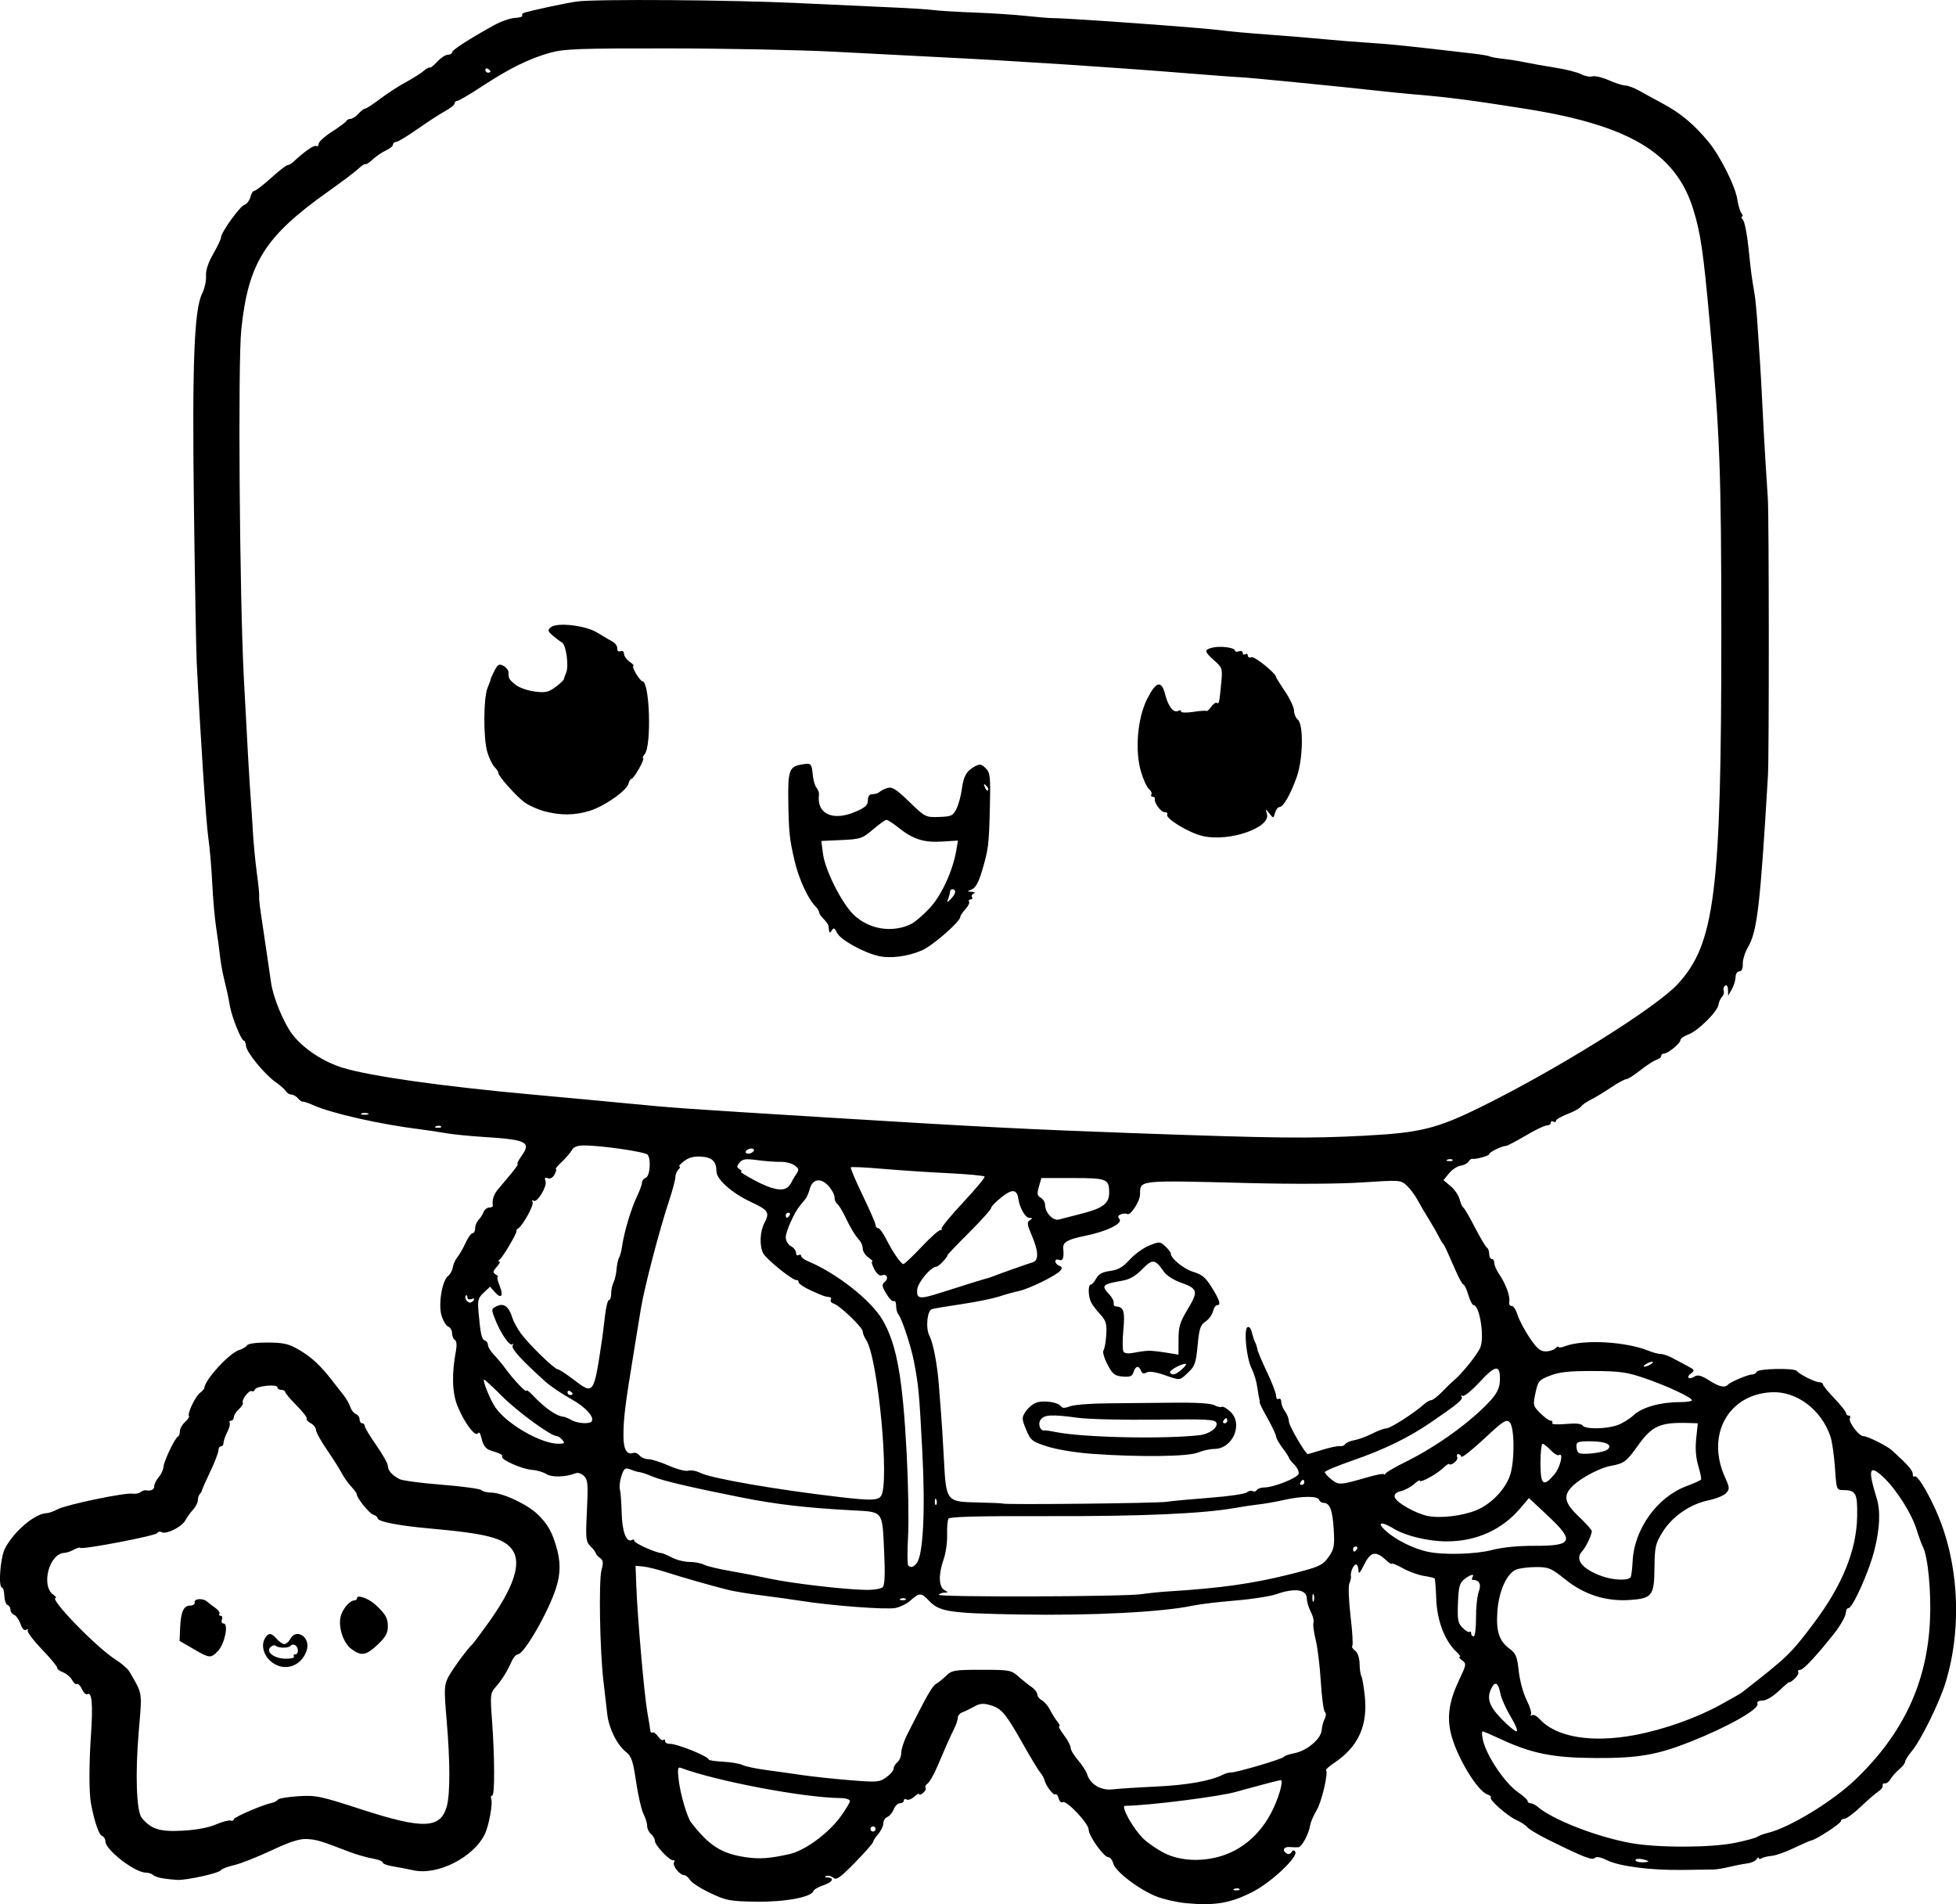 <?xml version="1.0" encoding="UTF-8" standalone="no"?>
<!-- Created with Inkscape (http://www.inkscape.org/) -->

<svg
   width="201.599mm"
   height="196.211mm"
   viewBox="0 0 201.599 196.211"
   version="1.1"
   id="svg5"
   xml:space="preserve"
   xmlns="http://www.w3.org/2000/svg"
   xmlns:svg="http://www.w3.org/2000/svg"><defs
     id="defs2" /><g
     id="layer1"
     transform="translate(38.337,-47.323)"><path
       style="fill:#000000;stroke-width:0.265"
       d="m 83.922,243.435 c -0.946,-0.089 -2.328,-0.401 -3.072,-0.694 -1.788,-0.704 -4.243,-2.579 -4.448,-3.396 -0.09,-0.357 -0.319,-0.649 -0.51,-0.649 -0.459,0 -2.024,-2.196 -2.024,-2.84 0,-0.63 -2.295,-3.065 -2.67,-2.833 -0.152,0.094 -0.341,-0.078 -0.42,-0.382 -0.08,-0.304 -0.237,-0.496 -0.35,-0.426 -0.212,0.131 -0.988,-0.899 -1.117,-1.481 -0.04,-0.18 -0.232,-0.516 -0.426,-0.747 -0.195,-0.23 -0.968,-1.508 -1.72,-2.839 -1.832,-3.246 -2.259,-3.764 -3.381,-4.102 -0.774,-0.233 -1.103,-0.207 -1.72,0.134 -0.42,0.232 -0.971,0.498 -1.226,0.591 -0.255,0.093 -0.463,0.346 -0.463,0.561 0,0.215 -0.161,0.707 -0.357,1.094 -0.196,0.386 -0.537,1.119 -0.758,1.628 -0.22,0.509 -0.684,1.581 -1.029,2.381 -0.346,0.8 -0.781,1.552 -0.968,1.67 -0.187,0.118 -0.278,0.313 -0.204,0.433 0.074,0.12 -0.042,0.365 -0.259,0.545 -0.217,0.18 -0.394,0.234 -0.394,0.121 0,-0.113 -0.231,0.003 -0.512,0.258 -0.282,0.255 -0.639,0.386 -0.794,0.29 -0.155,-0.096 -0.281,-0.048 -0.281,0.106 0,0.154 -0.182,0.28 -0.403,0.28 -0.222,0 -0.51,0.281 -0.641,0.625 -0.131,0.344 -0.425,0.697 -0.655,0.785 -0.229,0.088 -0.417,0.384 -0.417,0.657 0,0.273 -0.238,0.772 -0.529,1.107 -0.291,0.336 -0.529,0.705 -0.529,0.821 0,0.116 -0.834,1.065 -1.853,2.108 -1.533,1.57 -1.919,1.842 -2.24,1.576 -0.213,-0.177 -0.54,-0.26 -0.727,-0.185 -0.213,0.086 -0.168,0.144 0.123,0.157 0.771,0.035 0.52,0.49 -0.446,0.809 -0.5,0.165 -0.952,0.43 -1.005,0.589 -0.21,0.631 -2.943,1.137 -5.908,1.093 -2.693,-0.04 -3.069,-0.11 -4.71,-0.886 -0.981,-0.463 -1.925,-1.069 -2.097,-1.346 -0.173,-0.277 -0.446,-0.504 -0.607,-0.504 -0.454,0 -1.241,-0.991 -1.042,-1.313 0.098,-0.158 0.065,-0.255 -0.074,-0.215 -0.341,0.099 -1.904,-1.55 -1.904,-2.009 0,-0.202 -0.179,-0.515 -0.397,-0.696 -0.218,-0.181 -0.397,-0.559 -0.397,-0.839 0,-0.28 -0.171,-0.841 -0.38,-1.245 -0.209,-0.404 -0.55,-1.886 -0.758,-3.294 -0.322,-2.18 -0.476,-2.637 -1.047,-3.085 -0.925,-0.727 -1.776,-2.459 -1.931,-3.93 -0.072,-0.678 -0.246,-2.185 -0.386,-3.349 -0.373,-3.083 -0.501,-10.385 -0.201,-11.471 0.209,-0.756 0.177,-0.992 -0.166,-1.243 -0.233,-0.17 -0.423,-0.386 -0.423,-0.479 0,-0.093 -0.241,-0.41 -0.535,-0.704 -0.496,-0.496 -0.524,-0.762 -0.38,-3.669 0.134,-2.723 0.096,-3.192 -0.293,-3.581 -0.246,-0.246 -0.621,-0.381 -0.833,-0.299 -1.071,0.411 -2.481,0.457 -3.047,0.099 -0.33,-0.208 -0.993,-0.404 -1.473,-0.435 -1.019,-0.066 -3.282,-1.065 -3.096,-1.367 0.106,-0.172 -0.202,-0.336 -1.19,-0.632 -0.482,-0.144 -0.777,-0.542 -0.934,-1.26 -0.111,-0.505 -0.257,-0.704 -0.375,-0.512 -0.268,0.434 -1.448,-1.16 -2.12,-2.864 -0.535,-1.357 -0.582,-3.277 -0.138,-5.645 0.108,-0.574 0.064,-1.003 -0.113,-1.112 -0.159,-0.098 -0.288,-0.413 -0.288,-0.7 0,-0.287 -0.178,-0.59 -0.394,-0.673 -0.217,-0.083 -0.528,-0.598 -0.692,-1.143 -0.35,-1.169 0.064,-3.618 0.69,-4.088 0.212,-0.159 0.424,-0.552 0.471,-0.873 0.047,-0.321 0.262,-0.797 0.478,-1.058 0.216,-0.261 0.595,-0.921 0.841,-1.467 0.247,-0.546 0.569,-0.992 0.717,-0.992 0.148,0 0.269,-0.23 0.269,-0.51 0,-0.281 0.155,-0.668 0.346,-0.86 0.19,-0.192 0.424,-0.558 0.521,-0.813 0.096,-0.255 0.358,-0.463 0.581,-0.463 0.223,0 0.391,-0.089 0.374,-0.198 -0.093,-0.589 0.086,-1.145 0.546,-1.697 0.283,-0.34 0.891,-1.064 1.35,-1.61 0.46,-0.546 0.756,-0.992 0.658,-0.992 -0.098,0 0.08,-0.361 0.394,-0.803 1.041,-1.462 0.569,-1.697 -3.975,-1.981 -1.382,-0.086 -3.109,-0.261 -3.836,-0.389 -0.728,-0.127 -1.918,-0.306 -2.646,-0.396 -4.118,-0.512 -9.108,-1.637 -10.98,-2.477 -0.509,-0.228 -1.004,-0.394 -1.099,-0.368 -0.095,0.026 -0.318,-0.128 -0.495,-0.341 -0.177,-0.214 -0.48,-0.388 -0.674,-0.388 -0.193,0 -0.447,-0.155 -0.563,-0.344 -0.116,-0.189 -0.588,-0.606 -1.048,-0.927 -1.146,-0.799 -3.023,-3.087 -3.072,-3.745 -0.022,-0.297 -0.12,-0.54 -0.216,-0.54 -0.268,0 -1.229,-2.379 -1.444,-3.572 -0.212,-1.181 -0.256,-1.386 -0.637,-2.949 -0.147,-0.603 -0.322,-1.615 -0.389,-2.249 -0.067,-0.633 -0.243,-1.926 -0.39,-2.872 -0.148,-0.946 -0.331,-3.029 -0.408,-4.63 -0.076,-1.601 -0.257,-3.684 -0.4,-4.63 -0.222,-1.461 -0.828,-10.634 -1.199,-18.124 -0.058,-1.164 -0.185,-8.308 -0.283,-15.875 -0.193,-14.871 0.02,-20.436 0.845,-22.088 0.253,-0.507 0.433,-1.318 0.4,-1.803 -0.039,-0.581 0.215,-1.362 0.744,-2.286 0.442,-0.772 0.803,-1.537 0.803,-1.699 0,-0.505 1.94,-3.204 2.411,-3.354 0.246,-0.078 0.52,-0.435 0.61,-0.794 0.09,-0.359 0.279,-0.652 0.42,-0.652 0.141,0 0.914,-0.595 1.718,-1.323 0.803,-0.728 1.57,-1.323 1.704,-1.323 0.134,0 0.4,-0.15 0.593,-0.332 1.088,-1.034 2.145,-1.769 2.356,-1.638 0.133,0.082 0.242,-0.016 0.242,-0.218 0,-0.202 0.625,-0.77 1.389,-1.26 0.764,-0.491 1.429,-0.987 1.477,-1.103 0.049,-0.116 0.238,-0.21 0.422,-0.21 0.184,0 0.549,-0.238 0.813,-0.529 0.263,-0.291 0.577,-0.529 0.697,-0.529 0.12,0 0.818,-0.454 1.551,-1.009 0.733,-0.555 1.924,-1.328 2.646,-1.718 0.722,-0.39 1.558,-0.918 1.856,-1.174 0.298,-0.256 0.576,-0.405 0.618,-0.332 0.041,0.073 0.378,-0.195 0.749,-0.595 0.371,-0.4 0.869,-0.728 1.107,-0.728 0.238,0 0.433,-0.11 0.433,-0.245 0,-0.239 1.721,-1.35 4.321,-2.791 0.703,-0.39 1.673,-0.729 2.156,-0.754 0.483,-0.025 0.823,-0.136 0.756,-0.246 -0.067,-0.11 0.034,-0.244 0.225,-0.297 1.214,-0.337 4.257,-0.986 5.375,-1.145 1.913,-0.273 15.933,-0.174 22.886,0.162 3.274,0.158 7.501,0.352 9.393,0.431 1.892,0.079 3.916,0.206 4.498,0.284 0.582,0.077 2.487,0.193 4.233,0.257 1.746,0.064 4.128,0.22 5.292,0.346 1.164,0.126 2.414,0.229 2.778,0.228 1.643,-0.003 15.78,1.023 17.452,1.267 0.649,0.095 2.792,0.289 4.763,0.432 1.97,0.143 4.595,0.359 5.832,0.48 1.237,0.121 3.34,0.289 4.673,0.372 2.102,0.131 3.928,0.322 10.805,1.127 0.728,0.085 1.411,0.207 1.52,0.271 0.108,0.064 0.703,0.171 1.323,0.238 0.619,0.067 1.662,0.233 2.317,0.37 0.655,0.136 2.064,0.385 3.132,0.553 1.068,0.168 2.259,0.47 2.646,0.671 0.387,0.201 0.909,0.301 1.16,0.221 0.251,-0.079 1.01,0.101 1.687,0.4 0.677,0.3 1.451,0.545 1.719,0.545 0.268,0 0.938,0.257 1.488,0.57 0.55,0.314 1.603,0.891 2.339,1.282 1.845,0.981 3.261,2.167 4.747,3.975 1.18,1.435 2.739,4.542 2.94,5.859 0.096,0.63 0.292,1.295 0.436,1.477 0.143,0.182 0.172,0.331 0.064,0.331 -0.108,0 -0.062,0.163 0.103,0.362 0.165,0.199 0.416,1.479 0.556,2.844 0.257,2.491 0.326,3.016 0.623,4.731 0.088,0.509 0.226,1.938 0.306,3.175 0.08,1.237 0.199,3.023 0.265,3.969 0.066,0.946 0.184,3.089 0.262,4.763 0.079,1.673 0.217,4.174 0.307,5.556 0.09,1.382 0.197,3.049 0.237,3.704 0.12,1.96 0.13,26.441 0.012,28.443 -0.793,13.453 -1.106,16.136 -2.078,17.783 -0.297,0.504 -0.531,1.263 -0.519,1.687 0.014,0.503 -0.11,0.771 -0.357,0.771 -0.214,0 -0.383,0.259 -0.389,0.595 -0.005,0.327 -0.18,0.893 -0.388,1.257 l -0.378,0.661 -0.009,-0.611 c -0.006,-0.364 -0.123,-0.54 -0.292,-0.436 -0.155,0.096 -0.224,0.327 -0.153,0.513 0.071,0.186 -0.002,0.47 -0.164,0.631 -0.161,0.161 -0.33,0.532 -0.374,0.824 -0.111,0.727 -2.132,2.719 -3.117,3.072 -0.442,0.159 -0.804,0.416 -0.804,0.571 0,0.338 -1.283,1.389 -1.695,1.389 -0.159,0 -0.289,0.111 -0.289,0.247 0,0.136 -0.227,0.319 -0.505,0.407 -0.278,0.088 -1.022,0.571 -1.654,1.074 -0.632,0.502 -1.284,0.915 -1.45,0.916 -0.166,0.001 -0.88,0.391 -1.587,0.867 -0.708,0.475 -1.644,1.041 -2.08,1.256 -0.437,0.216 -0.884,0.532 -0.993,0.702 -0.11,0.17 -0.735,0.514 -1.389,0.764 -0.654,0.25 -1.189,0.564 -1.189,0.699 0,0.134 -0.119,0.171 -0.265,0.081 -0.146,-0.09 -0.265,-0.037 -0.265,0.117 0,0.154 -0.188,0.28 -0.417,0.28 -0.229,0 -1.218,0.476 -2.198,1.058 -0.98,0.582 -1.9,1.058 -2.044,1.058 -0.402,0 -1.687,0.638 -1.689,0.839 -0.002,0.175 -1.419,0.564 -1.754,0.481 -0.095,-0.024 -0.266,0.108 -0.38,0.291 -0.113,0.184 -0.484,0.373 -0.823,0.421 -0.339,0.048 -0.873,0.402 -1.187,0.786 l -0.57,0.698 0.739,0.622 c 0.407,0.342 0.821,0.949 0.922,1.348 0.1,0.399 0.275,0.786 0.389,0.861 0.114,0.074 0.651,0.998 1.195,2.053 0.544,1.055 1.096,1.985 1.228,2.066 0.132,0.081 0.239,0.379 0.239,0.661 0,0.282 0.119,0.514 0.265,0.514 0.146,0 0.265,0.19 0.265,0.422 0,0.232 0.217,0.738 0.483,1.124 0.683,0.993 1.157,2.273 1.057,2.853 -0.047,0.273 0.055,0.468 0.227,0.435 0.172,-0.033 0.453,0.384 0.625,0.926 0.172,0.542 0.736,1.611 1.253,2.375 0.735,1.086 1.092,1.389 1.637,1.389 0.383,0 0.84,-0.143 1.014,-0.318 0.175,-0.175 0.318,-0.237 0.318,-0.139 0,0.098 0.302,0.064 0.672,-0.077 1.922,-0.731 6.293,-0.482 8.672,0.492 0.41,0.168 0.945,0.306 1.191,0.307 0.245,8e-4 0.803,0.196 1.24,0.433 0.437,0.237 1.14,0.612 1.562,0.832 0.683,0.356 0.72,0.436 0.335,0.718 -0.56,0.409 -0.263,0.72 0.332,0.348 0.353,-0.22 0.696,-0.129 1.556,0.414 1.027,0.648 1.583,0.77 1.904,0.416 0.25,-0.276 2.064,-1.045 2.465,-1.045 0.221,0 0.443,-0.125 0.494,-0.278 0.112,-0.337 3.909,-0.415 4.149,-0.084 0.249,0.342 1.873,1.157 2.306,1.157 0.206,0 0.375,0.098 0.375,0.217 0,0.119 0.536,0.776 1.191,1.46 0.655,0.683 1.191,1.36 1.191,1.503 0,0.143 0.126,0.26 0.28,0.26 0.154,0 0.208,0.117 0.12,0.259 -0.21,0.339 0.918,1.858 1.38,1.858 0.444,0 2.447,0.998 2.982,1.487 1.599,1.458 2.117,2.048 2.117,2.414 0,0.231 0.074,0.346 0.165,0.256 0.238,-0.238 1.196,1.26 2.169,3.392 2.402,5.259 2.801,12.106 1.041,17.852 -0.636,2.076 -2.551,5.958 -3.489,7.073 -0.374,0.445 -0.68,0.931 -0.68,1.082 0,0.15 -0.268,0.495 -0.595,0.766 -0.327,0.271 -0.733,0.726 -0.901,1.011 -0.168,0.285 -0.436,0.489 -0.595,0.452 -0.159,-0.036 -0.259,0.064 -0.223,0.223 0.036,0.159 -0.155,0.427 -0.425,0.595 -0.27,0.168 -1.085,0.872 -1.811,1.563 -0.726,0.691 -1.487,1.257 -1.691,1.257 -0.205,0 -0.372,0.109 -0.372,0.242 0,0.243 -2.518,1.894 -3.032,1.988 -0.152,0.028 -0.973,0.385 -1.826,0.795 -0.853,0.41 -1.875,0.771 -2.272,0.802 -0.397,0.031 -0.86,0.142 -1.029,0.247 -0.169,0.105 -0.31,0.094 -0.312,-0.024 -0.002,-0.118 -0.1,-0.062 -0.218,0.123 -0.118,0.186 -0.564,0.382 -0.991,0.436 -0.427,0.054 -1.252,0.215 -1.832,0.357 -0.581,0.142 -1.294,0.261 -1.585,0.264 -0.291,0.003 -1.72,0.023 -3.175,0.045 -3.31,0.05 -6.561,-0.365 -7.849,-1.003 -0.642,-0.317 -1.078,-0.398 -1.246,-0.231 -0.269,0.269 -1.112,-0.059 -4.723,-1.839 -1.051,-0.518 -2.054,-1.114 -2.228,-1.323 -0.174,-0.21 -0.683,-0.545 -1.131,-0.745 -0.929,-0.415 -2.852,-2.11 -2.637,-2.325 0.079,-0.079 -0.075,-0.216 -0.34,-0.306 -1.08,-0.364 -3.267,-4.041 -3.795,-6.38 -0.387,-1.715 -0.135,-3.303 0.856,-5.39 0.769,-1.619 0.784,-1.714 0.324,-2.051 -0.265,-0.194 -0.377,-0.353 -0.249,-0.353 0.128,0 -0.02,-0.236 -0.33,-0.524 -1.206,-1.123 -2.001,-3.182 -2.086,-5.399 -0.044,-1.147 -0.121,-2.127 -0.17,-2.176 -0.049,-0.049 -0.557,-0.164 -1.129,-0.255 -0.571,-0.091 -1.547,-0.449 -2.167,-0.795 -0.621,-0.347 -1.128,-0.552 -1.128,-0.457 0,0.095 -0.268,-0.075 -0.595,-0.379 -1.052,-0.976 -1.587,-0.866 -2.238,0.46 -0.439,0.895 -0.587,1.043 -0.595,0.595 -0.006,-0.327 -0.122,-0.595 -0.258,-0.595 -0.256,0 -0.604,0.833 -0.514,1.229 0.028,0.124 -0.046,0.451 -0.166,0.725 -0.12,0.278 -0.064,1.78 0.126,3.382 0.189,1.585 0.269,2.956 0.179,3.046 -0.09,0.09 0.036,0.31 0.28,0.488 0.273,0.2 0.454,0.719 0.469,1.351 0.014,0.564 0.098,1.144 0.187,1.289 0.088,0.145 0.245,1.053 0.348,2.019 0.326,3.059 -0.655,5.231 -3.108,6.884 -0.545,0.367 -0.944,0.717 -0.887,0.776 0.257,0.269 -0.432,3.225 -0.96,4.12 -0.322,0.546 -0.621,1.236 -0.665,1.533 -0.127,0.868 -0.859,2.258 -1.206,2.29 -0.175,0.016 -0.586,0.008 -0.914,-0.019 -0.623,-0.051 -0.806,0.357 -0.301,0.669 0.162,0.1 0.385,0.035 0.496,-0.145 0.143,-0.232 0.254,-0.242 0.383,-0.034 0.313,0.506 -2.418,3.098 -4.296,4.077 -2.329,1.214 -3.951,1.499 -6.931,1.22 z m 5.485,-1.459 c -0.088,-0.088 -0.316,-0.097 -0.507,-0.021 -0.211,0.085 -0.148,0.147 0.16,0.16 0.279,0.011 0.435,-0.051 0.347,-0.139 z m 42.14,-2.852 c 0,-0.056 -0.298,-0.158 -0.661,-0.228 -0.364,-0.07 -0.661,-0.024 -0.661,0.101 0,0.125 0.298,0.228 0.661,0.228 0.364,0 0.661,-0.046 0.661,-0.101 z m -88.559,-0.737 c 1.606,-0.352 4.01,-2.101 5.298,-3.856 0.537,-0.731 0.976,-1.462 0.976,-1.625 0,-0.163 -0.443,-0.299 -0.992,-0.304 -3.747,-0.031 -12.816,-1.749 -16.446,-3.115 -0.304,-0.114 -0.341,0.125 -0.203,1.298 0.167,1.425 0.868,3.81 1.273,4.333 1.866,2.407 3.137,3.214 5.638,3.58 1.418,0.207 2.405,0.139 4.456,-0.311 z m 44.998,0.036 c 2.649,-0.991 4.622,-3.288 5.592,-6.513 0.19,-0.633 0.237,-1.151 0.104,-1.151 -0.133,0 -1.076,0.231 -2.095,0.514 -1.019,0.282 -1.909,0.524 -1.978,0.536 -0.069,0.013 -0.275,0.07 -0.459,0.128 -1.533,0.481 -9.131,1.447 -11.529,1.466 -0.488,0.004 0.841,2.384 1.898,3.399 0.457,0.439 1.426,1.101 2.154,1.472 1.712,0.873 4.222,0.932 6.313,0.15 z m 52.502,-1.205 c 1.122,-0.231 2.158,-0.513 2.304,-0.625 0.146,-0.112 0.618,-0.289 1.05,-0.393 2.264,-0.543 6.718,-3.257 9.091,-5.54 4.91,-4.724 7.353,-9.953 7.648,-16.371 0.137,-2.986 -0.215,-6.617 -0.736,-7.587 -0.123,-0.229 -0.416,-1.034 -0.65,-1.789 -0.505,-1.625 -2.069,-4.094 -3.38,-5.338 -1.489,-1.412 -1.668,-0.91 -0.741,2.079 0.424,1.366 0.35,3.119 -0.227,5.429 -0.543,2.175 -2.237,5.95 -2.67,5.95 -0.141,0 -0.257,0.183 -0.257,0.406 0,0.383 -0.537,1.351 -1.241,2.24 -1.758,2.218 -3.142,3.704 -3.447,3.704 -0.204,0 -0.307,0.103 -0.229,0.229 0.078,0.126 -0.094,0.442 -0.381,0.702 -0.288,0.26 -0.523,0.414 -0.523,0.341 0,-0.073 -0.481,0.325 -1.069,0.885 -0.638,0.607 -1.329,1.017 -1.711,1.017 -0.404,0 -0.595,0.122 -0.516,0.331 0.205,0.539 -3.011,2.362 -6.871,3.895 -3.466,1.377 -5.415,1.713 -9.808,1.694 -4.39,-0.02 -6.607,-0.463 -9.811,-1.961 -0.922,-0.431 -1.75,-0.784 -1.841,-0.784 -0.09,0 -0.081,0.379 0.021,0.842 0.369,1.679 2.283,4.516 3.694,5.476 0.509,0.346 0.925,0.733 0.925,0.86 0,0.127 0.139,0.23 0.31,0.23 0.17,0 0.498,0.163 0.728,0.363 1.525,1.325 6.082,3.1 9.593,3.736 2.767,0.501 8.263,0.49 10.746,-0.022 z m -88.58,-1.432 c 0,-0.146 -0.119,-0.265 -0.265,-0.265 -0.146,0 -0.265,0.119 -0.265,0.265 0,0.146 0.119,0.265 0.265,0.265 0.146,0 0.265,-0.119 0.265,-0.265 z m 28.972,-4.372 c 3.12,-0.144 5.579,-0.582 6.809,-1.213 0.253,-0.13 0.634,-0.236 0.848,-0.236 0.611,0 5.292,-1.379 5.44,-1.603 0.073,-0.11 0.565,-0.282 1.093,-0.381 1.282,-0.241 2.739,-1.465 2.813,-2.366 0.032,-0.388 0.173,-0.919 0.312,-1.18 0.152,-0.283 0.157,-0.571 0.014,-0.714 -0.132,-0.132 -0.319,-1.549 -0.417,-3.149 -0.097,-1.6 -0.336,-3.539 -0.53,-4.308 -0.194,-0.769 -0.294,-1.551 -0.223,-1.737 0.071,-0.186 -0.052,-0.688 -0.275,-1.115 -0.223,-0.427 -0.406,-1.032 -0.406,-1.343 -0.003,-0.967 -1.215,-1.149 -3.157,-0.473 -0.644,0.224 -2.549,0.519 -4.233,0.655 -1.684,0.136 -3.658,0.374 -4.385,0.528 -3.135,0.667 -10.47,1.04 -17.859,0.909 -7.248,-0.129 -8.248,-0.282 -9.317,-1.425 -0.795,-0.851 -0.984,-0.847 -1.968,0.038 -0.313,0.282 -0.968,0.601 -1.455,0.711 -0.891,0.2 -6.552,-0.222 -9.749,-0.726 -0.946,-0.149 -2.791,-0.406 -4.101,-0.57 -1.31,-0.164 -2.857,-0.419 -3.44,-0.567 -1.858,-0.471 -4.713,-1.287 -6.35,-1.815 -0.873,-0.282 -1.945,-0.547 -2.381,-0.589 l -0.794,-0.077 0.079,2.117 c 0.121,3.241 0.816,11.185 1.134,12.965 0.156,0.873 0.294,1.731 0.307,1.907 0.013,0.175 0.114,0.263 0.226,0.194 0.111,-0.069 0.37,0.114 0.575,0.407 0.205,0.293 0.451,0.453 0.547,0.357 0.096,-0.096 0.175,-0.043 0.175,0.118 0,0.161 0.208,0.287 0.463,0.28 0.77,-0.02 4.034,1.296 4.036,1.626 5.3e-4,0.076 0.676,0.175 1.501,0.22 0.825,0.045 1.715,0.196 1.977,0.336 0.262,0.14 1.343,0.37 2.401,0.512 1.059,0.141 2.758,0.38 3.775,0.532 1.018,0.151 3.209,0.385 4.869,0.521 2.826,0.23 3.066,0.212 3.772,-0.291 0.415,-0.295 0.754,-0.693 0.754,-0.883 0,-0.191 0.179,-0.495 0.397,-0.676 0.218,-0.181 0.397,-0.625 0.397,-0.986 0,-0.361 0.28,-1.21 0.621,-1.886 2.075,-4.107 2.562,-4.961 2.967,-5.198 0.248,-0.146 0.727,-0.532 1.065,-0.86 0.564,-0.547 0.861,-0.595 3.628,-0.595 2.863,0 3.052,0.034 3.782,0.681 0.423,0.375 1.037,0.865 1.364,1.089 0.327,0.224 0.595,0.568 0.595,0.764 0,0.196 0.213,0.471 0.473,0.611 0.26,0.139 0.642,0.59 0.848,1.001 0.206,0.411 0.547,0.956 0.758,1.211 0.211,0.255 0.291,0.463 0.178,0.463 -0.113,0 0.107,0.409 0.488,0.908 0.381,0.5 0.693,1.091 0.693,1.314 0,0.223 0.341,0.796 0.758,1.274 0.417,0.478 0.841,1.134 0.942,1.458 0.327,1.046 1.436,1.695 2.647,1.547 0.592,-0.072 2.625,-0.203 4.517,-0.29 z m 49.31,-5.311 c 2.923,-0.548 6.278,-1.732 8.766,-3.095 1.091,-0.598 2.103,-1.18 2.249,-1.293 4.702,-3.663 5.029,-3.977 7.374,-7.095 2.972,-3.95 4.436,-7.551 4.495,-11.055 0.04,-2.378 -0.127,-2.691 -1.445,-2.699 -0.677,-0.004 -0.691,-0.043 -0.844,-2.319 -0.086,-1.273 -0.3,-2.732 -0.477,-3.241 -0.955,-2.75 -3.478,-4.64 -6.034,-4.522 -4.483,0.208 -6.793,4.397 -4.825,8.751 0.487,1.077 0.498,1.228 0.124,1.641 -0.226,0.25 -1.052,0.588 -1.835,0.75 -1.89,0.392 -3.74,1.676 -4.728,3.281 -0.727,1.181 -0.804,1.52 -0.825,3.652 -0.029,2.891 -0.236,3.166 -2.504,3.33 -2.46,0.178 -4.716,-0.533 -6.673,-2.104 -1.461,-1.173 -1.725,-1.286 -2.997,-1.286 -0.767,0 -1.695,0.114 -2.062,0.254 -0.975,0.371 -1.804,2.195 -1.955,4.303 -0.149,2.069 0.175,3.062 1.26,3.864 0.651,0.481 0.781,0.8 0.942,2.307 0.103,0.962 0.464,2.295 0.803,2.965 0.339,0.669 0.544,1.333 0.455,1.476 -0.088,0.143 -0.039,0.184 0.11,0.093 0.149,-0.092 0.494,0.081 0.768,0.384 1.709,1.89 5.353,2.503 9.856,1.66 z M 117.376,224.232 c -0.497,-0.825 -0.978,-1.898 -1.069,-2.384 -0.205,-1.092 -0.522,-1.321 -0.886,-0.639 -0.566,1.058 -0.318,1.873 0.979,3.217 0.691,0.716 1.397,1.303 1.568,1.304 0.171,8e-4 -0.095,-0.673 -0.592,-1.498 z m -3.585,-10.208 c -0.005,-1.055 0.123,-2.266 0.284,-2.69 0.287,-0.754 0.067,-1.196 -0.602,-1.209 -0.118,-0.002 -0.14,-0.123 -0.051,-0.269 0.255,-0.412 -0.204,-0.301 -0.84,0.204 -0.484,0.385 -0.588,0.773 -0.652,2.451 -0.067,1.741 -0.005,2.065 0.488,2.558 0.31,0.31 0.634,0.495 0.719,0.41 0.085,-0.085 0.154,-0.015 0.154,0.154 0,0.17 0.115,0.309 0.255,0.309 0.141,0 0.251,-0.856 0.246,-1.918 z M 97.062,211.643 c -0.073,-0.182 -0.133,-0.033 -0.133,0.331 0,0.364 0.06,0.513 0.133,0.331 0.073,-0.182 0.073,-0.48 0,-0.661 z m -42.051,0.435 c -0.088,-0.088 -0.316,-0.097 -0.507,-0.021 -0.211,0.085 -0.148,0.147 0.16,0.16 0.279,0.011 0.435,-0.051 0.347,-0.139 z m 24.281,-0.484 c 0.728,-0.107 1.978,-0.235 2.778,-0.284 5.343,-0.326 8.687,-0.797 12.568,-1.77 3.03,-0.76 3.372,-0.919 4.023,-1.872 0.508,-0.744 0.567,-1.107 0.46,-2.816 -0.123,-1.956 -0.405,-2.669 -1.053,-2.669 -0.188,0 -0.39,-0.142 -0.448,-0.316 -0.136,-0.408 -1.793,-0.398 -3.643,0.023 -0.8,0.182 -1.931,0.382 -2.514,0.445 -0.582,0.063 -1.713,0.231 -2.514,0.374 -3.308,0.591 -9.695,0.871 -19.238,0.843 -7.183,-0.021 -10.163,0.056 -10.292,0.266 -0.1,0.162 -0.162,0.911 -0.138,1.664 0.025,0.753 -0.136,1.881 -0.357,2.508 -0.545,1.544 -0.52,2.83 0.061,3.168 0.425,0.247 0.426,0.27 0.016,0.278 -0.246,0.004 -0.506,0.103 -0.578,0.219 -0.162,0.262 19.055,0.206 20.869,-0.061 z m -26.654,-0.721 c 0.219,-0.219 0.261,-1.304 0.146,-3.77 -0.192,-4.146 -0.06,-3.978 -3.257,-4.148 -4.707,-0.252 -7.775,-0.604 -11.277,-1.295 -5.049,-0.997 -8.278,-1.75 -9.281,-2.166 -0.824,-0.342 -1.131,-0.44 -1.601,-0.515 -0.109,-0.017 -0.459,-0.131 -0.777,-0.252 -0.502,-0.191 -0.619,-0.099 -0.879,0.689 -0.165,0.5 -0.237,1.119 -0.161,1.376 0.077,0.257 0.161,1.36 0.187,2.452 0.046,1.929 0.503,3.107 1.07,2.756 0.126,-0.078 0.229,-0.032 0.229,0.103 0,0.229 2.198,1.222 2.778,1.255 0.146,0.008 0.646,0.217 1.111,0.464 0.466,0.247 1.277,0.449 1.803,0.449 0.526,0 1.191,0.125 1.478,0.279 0.287,0.153 1.499,0.446 2.695,0.651 1.195,0.205 3.049,0.563 4.118,0.796 2.175,0.474 7.597,1.11 9.842,1.155 0.808,0.016 1.607,-0.109 1.775,-0.277 z m 77.115,-1.082 c 0.063,-0.182 0.146,-0.92 0.184,-1.64 0.174,-3.287 2.534,-6.562 5.538,-7.687 0.777,-0.291 1.456,-0.598 1.508,-0.682 0.052,-0.084 -0.075,-0.719 -0.283,-1.41 -0.25,-0.832 -0.323,-1.786 -0.215,-2.823 l 0.164,-1.566 -0.898,-0.027 c -3.017,-0.09 -3.817,0.272 -5.338,2.414 -1.112,1.565 -1.383,1.763 -2.767,2.011 -1.049,0.188 -2.939,1.175 -3.814,1.991 -1.11,1.036 -0.981,1.773 0.571,3.242 0.728,0.689 1.323,1.358 1.323,1.487 0,0.377 -0.626,1.684 -0.989,2.064 -0.797,0.834 -0.035,1.815 1.985,2.557 1.263,0.464 2.881,0.501 3.031,0.07 z m -73.622,-1.377 c 0.682,-0.821 0.915,-5.381 0.59,-11.552 -0.32,-6.094 -0.381,-6.749 -0.857,-9.23 -0.306,-1.595 -1.262,-4.483 -1.616,-4.882 -0.123,-0.138 -0.223,-0.532 -0.223,-0.876 0,-0.343 -0.107,-0.558 -0.239,-0.477 -0.131,0.081 -0.48,-0.261 -0.775,-0.761 -0.458,-0.776 -0.481,-0.954 -0.161,-1.22 0.447,-0.371 0.219,-0.877 -0.305,-0.675 -0.225,0.086 -0.526,-0.164 -0.774,-0.643 -0.223,-0.432 -0.317,-0.785 -0.208,-0.785 0.109,0 -0.067,-0.185 -0.39,-0.412 -0.323,-0.227 -0.588,-0.635 -0.588,-0.907 0,-0.272 -0.149,-0.658 -0.331,-0.856 -0.467,-0.51 -0.901,-1.226 -1.516,-2.505 -0.293,-0.61 -0.653,-1.182 -0.798,-1.272 -0.146,-0.09 -0.265,-0.389 -0.265,-0.664 0,-0.275 -0.291,-0.814 -0.647,-1.198 -0.787,-0.85 -1.648,-0.693 -1.909,0.348 -0.097,0.386 -0.305,0.858 -0.464,1.05 -0.158,0.192 -0.407,0.493 -0.552,0.67 -0.581,0.706 -1.455,2.657 -1.455,3.248 0,0.356 0.228,0.749 0.529,0.91 0.291,0.156 0.529,0.465 0.529,0.686 0,0.222 0.119,0.33 0.265,0.24 0.146,-0.09 0.265,-0.049 0.265,0.091 0,0.14 0.327,0.39 0.728,0.556 2.912,1.208 6.473,4.01 7.652,6.021 1.467,2.504 2.087,5.938 2.498,13.837 0.163,3.129 0.226,6.952 0.141,8.497 -0.085,1.545 -0.079,2.884 0.014,2.977 0.264,0.264 0.518,0.2 0.864,-0.217 z m 59.321,-1.375 c 1.036,-0.27 2.685,-0.434 4.321,-0.428 4.009,0.014 4.225,-0.474 1.389,-3.127 l -1.918,-1.794 -0.886,1.047 c -1.877,2.218 -4.536,3.417 -7.573,3.417 -1.905,0 -4.242,-0.56 -5.477,-1.313 -1.352,-0.824 -1.818,-0.643 -0.748,0.291 1.033,0.902 2.83,1.788 4.233,2.087 1.673,0.356 4.945,0.268 6.659,-0.179 z m -13.935,-0.092 c 0.09,-0.146 0.037,-0.265 -0.117,-0.265 -0.154,0 -0.28,0.119 -0.28,0.265 0,0.146 0.052,0.265 0.117,0.265 0.064,0 0.19,-0.119 0.28,-0.265 z m 12.367,-4.031 c 1.482,-0.626 2.906,-2.108 3.404,-3.541 0.503,-1.447 0.485,-4.996 -0.028,-5.496 -0.35,-0.342 -0.662,-0.14 -2.645,1.713 -1.237,1.155 -2.288,1.98 -2.337,1.833 -0.049,-0.147 -0.194,-0.267 -0.323,-0.267 -0.129,0 -0.172,0.163 -0.095,0.363 0.114,0.297 -0.715,0.919 -0.862,0.647 -0.025,-0.046 -0.322,0.171 -0.661,0.481 -0.715,0.654 -2.336,1.521 -2.336,1.248 0,-0.102 -0.268,0.058 -0.595,0.355 -0.327,0.297 -0.931,0.62 -1.34,0.717 -0.497,0.118 -0.717,0.32 -0.661,0.608 0.102,0.528 2.128,1.695 3.391,1.955 1.339,0.275 3.643,-0.003 5.091,-0.615 z m -55.71,-1.046 c -0.085,-0.211 -0.147,-0.148 -0.16,0.16 -0.011,0.279 0.051,0.435 0.139,0.347 0.088,-0.088 0.097,-0.316 0.021,-0.507 z m 23.732,0.203 c 0.6,-0.088 2.624,-0.277 4.498,-0.418 1.875,-0.142 3.566,-0.388 3.759,-0.548 0.193,-0.16 0.466,-0.219 0.608,-0.131 0.142,0.088 0.333,0.038 0.424,-0.11 0.091,-0.148 0.432,-0.269 0.756,-0.269 0.987,0 3.475,-0.99 3.562,-1.418 0.045,-0.221 -0.163,-0.647 -0.463,-0.947 -0.3,-0.3 -0.545,-0.613 -0.545,-0.695 0,-0.083 -0.298,-0.54 -0.661,-1.017 -0.364,-0.477 -0.661,-1.007 -0.661,-1.177 0,-0.17 -0.385,-0.993 -0.856,-1.827 -0.471,-0.835 -0.843,-1.577 -0.827,-1.65 0.016,-0.073 -0.005,-0.251 -0.047,-0.397 -0.042,-0.146 -0.139,-0.715 -0.216,-1.265 -0.077,-0.55 -0.333,-1.384 -0.569,-1.852 -0.537,-1.065 -0.837,-4.018 -0.434,-4.267 0.17,-0.105 0.36,0.123 0.464,0.561 0.097,0.406 0.246,0.857 0.331,1.003 0.085,0.146 0.184,0.456 0.221,0.691 0.037,0.234 0.487,1.303 1,2.374 0.513,1.071 0.933,2.166 0.933,2.434 0,0.267 0.119,0.413 0.265,0.323 0.146,-0.09 0.268,0.052 0.273,0.315 0.005,0.263 0.183,0.71 0.397,0.992 0.214,0.282 0.388,0.746 0.388,1.031 0,0.421 1.705,3.35 1.95,3.35 0.039,0 0.717,-0.2 1.507,-0.444 0.79,-0.244 1.603,-0.414 1.806,-0.377 0.203,0.037 0.444,-0.054 0.536,-0.203 0.092,-0.149 0.521,-0.334 0.954,-0.411 0.433,-0.077 1.259,-0.381 1.835,-0.676 0.576,-0.295 1.23,-0.536 1.453,-0.536 0.403,0 2.858,-1.567 3.833,-2.447 0.282,-0.255 0.64,-0.463 0.796,-0.463 0.155,0 0.659,-0.387 1.118,-0.86 0.46,-0.473 0.995,-0.991 1.189,-1.151 0.846,-0.697 2.446,-2.685 2.748,-3.413 0.451,-1.086 -0.07,-4.366 -0.693,-4.366 -0.124,0 -0.368,-0.476 -0.543,-1.058 -0.174,-0.582 -0.397,-1.058 -0.495,-1.058 -0.098,0 -0.452,-0.625 -0.786,-1.389 -1.058,-2.413 -1.197,-2.709 -1.339,-2.844 -0.076,-0.073 -0.285,-0.43 -0.465,-0.794 -0.18,-0.364 -0.625,-1.138 -0.988,-1.72 -0.364,-0.582 -0.887,-1.475 -1.163,-1.984 -0.276,-0.509 -0.781,-1.182 -1.123,-1.494 -0.606,-0.554 -0.715,-0.562 -4.59,-0.305 -2.397,0.159 -7.112,0.183 -11.906,0.06 -11.265,-0.288 -10.966,-0.32 -10.976,1.169 -0.005,0.714 -0.995,2.231 -1.323,2.027 -0.121,-0.075 -0.413,-0.062 -0.648,0.028 -0.313,0.12 -0.352,0.255 -0.147,0.502 0.369,0.444 -1.385,1.29 -3.574,1.724 -1.755,0.348 -2.289,0.657 -2.228,1.29 0.094,0.983 -0.029,1.329 -0.418,1.18 -0.218,-0.084 -0.397,-0.017 -0.397,0.149 0,0.166 0.182,0.371 0.404,0.456 0.307,0.118 0.332,0.241 0.106,0.513 -0.413,0.497 -3.239,1.882 -4.281,2.097 -0.473,0.098 -1.39,0.352 -2.037,0.565 -0.648,0.213 -2.374,0.564 -3.836,0.779 -1.462,0.215 -2.844,0.447 -3.07,0.516 -0.499,0.151 -0.669,1.985 -0.255,2.758 0.381,0.712 0.81,2.953 0.965,5.037 0.07,0.946 0.177,2.315 0.237,3.043 0.06,0.728 0.189,2.81 0.285,4.627 0.232,4.381 0.239,4.389 3.514,4.458 1.38,0.029 2.536,0.08 2.57,0.114 0.137,0.137 15.862,-0.032 16.875,-0.181 z m -7.674,-4.94 c -1.685,-0.121 -3.664,-0.445 -4.63,-0.758 -1.581,-0.512 -1.718,-0.621 -2.178,-1.738 -0.46,-1.117 -0.463,-1.234 -0.052,-1.861 0.241,-0.368 0.73,-0.78 1.086,-0.915 0.736,-0.28 2.274,-0.054 2.554,0.374 0.133,0.204 0.402,0.204 0.944,-2.7e-4 0.416,-0.157 2.118,-0.294 3.782,-0.305 1.664,-0.01 4.709,-0.04 6.766,-0.066 2.384,-0.03 3.946,0.062 4.305,0.254 0.31,0.166 0.659,0.243 0.775,0.171 0.116,-0.072 0.515,0.151 0.886,0.496 1.361,1.262 0.245,3.843 -1.661,3.843 -0.433,0 -1.188,0.167 -1.677,0.372 -1.01,0.422 -6.036,0.483 -10.9,0.133 z m 11.057,-1.92 c 1.008,-0.112 1.933,-0.789 1.745,-1.277 -0.134,-0.35 -0.969,-0.394 -6.198,-0.326 -3.323,0.043 -6.936,-0.04 -8.027,-0.186 -2.783,-0.372 -3.505,-0.336 -3.89,0.19 -0.323,0.442 -0.042,1.203 0.41,1.109 0.095,-0.02 0.59,0.05 1.099,0.155 2.773,0.573 11.049,0.759 14.861,0.335 z m 2.866,-1.495 c 0,-0.146 -0.052,-0.265 -0.117,-0.265 -0.064,0 -0.19,0.119 -0.28,0.265 -0.09,0.146 -0.037,0.265 0.117,0.265 0.154,0 0.28,-0.119 0.28,-0.265 z m -6.532,-4.725 c -0.879,-0.304 -1.522,-0.391 -1.789,-0.241 -0.289,0.162 -0.464,0.107 -0.574,-0.179 -0.22,-0.573 -0.562,-0.513 -0.767,0.132 -0.139,0.438 -0.357,0.528 -1.123,0.463 -0.821,-0.07 -1.033,-0.239 -1.564,-1.245 -0.338,-0.64 -0.521,-1.295 -0.408,-1.455 0.113,-0.16 0.241,-0.889 0.284,-1.62 0.065,-1.12 -0.029,-1.444 -0.599,-2.059 -0.372,-0.402 -0.798,-0.957 -0.946,-1.233 -0.324,-0.606 -0.357,-1.861 -0.05,-1.861 0.121,0 0.372,-0.284 0.557,-0.63 0.245,-0.457 0.638,-0.671 1.433,-0.777 0.833,-0.112 1.317,-0.392 2.022,-1.168 0.51,-0.562 1.418,-1.217 2.018,-1.456 1.044,-0.416 1.115,-0.412 1.654,0.089 0.309,0.288 0.562,0.621 0.562,0.74 0,0.512 1.348,1.602 2.354,1.903 0.869,0.26 1.255,0.591 1.883,1.611 0.828,1.346 0.963,1.805 0.53,1.805 -0.143,0 -0.333,0.291 -0.422,0.648 -0.089,0.356 -0.438,0.828 -0.775,1.049 -0.519,0.34 -0.642,0.717 -0.805,2.456 -0.17,1.812 -0.285,2.141 -0.977,2.787 -0.919,0.859 -0.758,0.843 -2.498,0.242 z m 1.766,-0.493 c 0.802,-0.687 0.64,-0.852 -0.363,-0.371 -0.492,0.236 -0.842,0.519 -0.778,0.628 0.187,0.318 0.57,0.232 1.141,-0.257 z m -3.304,-1.992 c 0.291,-0.003 1.095,0.087 1.786,0.199 l 1.257,0.204 7.9e-4,-1.557 c 5.3e-4,-1.319 0.147,-1.8 0.954,-3.138 1.111,-1.842 1.035,-2.115 -0.756,-2.743 -0.689,-0.241 -1.456,-0.737 -1.705,-1.1 -0.906,-1.323 -1.169,-1.355 -2.22,-0.273 -0.649,0.669 -1.302,1.055 -1.993,1.177 -2.17,0.385 -2.281,0.496 -1.422,1.419 0.293,0.314 0.501,0.718 0.463,0.898 -0.038,0.18 0.05,0.334 0.196,0.343 0.84,0.051 0.981,0.478 0.8,2.412 -0.1,1.068 -0.098,2.078 0.006,2.245 0.123,0.199 0.518,0.237 1.146,0.111 0.527,-0.106 1.197,-0.194 1.488,-0.197 z m -27.638,15.002 c 0.948,-1.143 -0.286,-14.279 -1.515,-16.119 -0.192,-0.287 -0.348,-0.674 -0.348,-0.859 0,-0.413 -2.335,-2.663 -2.98,-2.872 -0.257,-0.083 -0.399,-0.261 -0.315,-0.396 0.084,-0.135 0.026,-0.26 -0.128,-0.279 -0.508,-0.06 -0.665,-0.116 -1.934,-0.691 -0.691,-0.313 -1.257,-0.695 -1.257,-0.849 0,-0.154 -0.089,-0.251 -0.198,-0.216 -0.335,0.106 -3.129,-2.136 -3.454,-2.772 -0.391,-0.764 -0.334,-2.225 0.121,-3.096 0.579,-1.109 0.439,-1.329 -1.393,-2.186 -1.948,-0.912 -3.542,-2.328 -3.542,-3.148 0,-1.025 -0.444,-1.453 -1.579,-1.52 -0.766,-0.045 -1.29,0.095 -1.774,0.476 -0.378,0.297 -0.588,0.54 -0.466,0.54 0.121,0 0.078,0.143 -0.097,0.318 -0.175,0.175 -0.318,0.529 -0.318,0.788 0,0.259 -0.287,1.336 -0.637,2.394 -1.026,3.098 -2.561,8.975 -2.921,11.184 -0.047,0.291 -0.349,2.137 -0.67,4.101 -0.971,5.946 -1.116,7.105 -1.121,8.961 -0.004,1.414 0.348,2.017 1.031,1.767 0.171,-0.063 0.454,0.058 0.628,0.267 0.174,0.21 0.585,0.381 0.912,0.381 0.328,0 1.278,0.302 2.112,0.67 0.834,0.369 1.736,0.601 2.004,0.516 0.268,-0.085 0.821,0.015 1.229,0.222 1.117,0.569 7.856,1.738 14.367,2.493 3.175,0.368 3.885,0.355 4.244,-0.078 z m 43.645,-1.442 c 0,-0.146 -0.052,-0.265 -0.117,-0.265 -0.064,0 -0.19,0.119 -0.28,0.265 -0.09,0.146 -0.037,0.265 0.117,0.265 0.154,0 0.28,-0.119 0.28,-0.265 z m 6.548,-0.53 c 0.909,-0.262 1.655,-0.399 1.658,-0.304 0.002,0.095 0.091,0.051 0.198,-0.097 0.107,-0.148 1.028,-0.679 2.046,-1.18 3.238,-1.591 6.873,-4.23 8.804,-6.391 0.613,-0.686 0.878,-1.252 0.903,-1.932 0.065,-1.728 -0.409,-1.712 -2.056,0.07 -0.825,0.893 -1.623,1.548 -1.773,1.455 -0.15,-0.092 -0.199,-0.05 -0.109,0.095 0.168,0.272 -0.375,0.724 -3.18,2.644 -2.305,1.578 -4.842,2.81 -8.116,3.941 -1.545,0.534 -2.808,1.066 -2.808,1.183 0,0.117 0.312,0.459 0.693,0.759 0.748,0.589 0.885,0.58 3.738,-0.243 z m 19.225,-0.284 c 0.626,-0.744 0.989,-2.315 0.459,-1.988 -0.124,0.077 -0.502,-0.154 -0.84,-0.514 -0.338,-0.359 -0.712,-0.653 -0.832,-0.653 -0.12,0 -0.218,0.893 -0.218,1.984 0,2.272 0.299,2.516 1.432,1.17 z m 5.527,-2.599 c 0.486,-0.486 -0.257,-0.811 -1.865,-0.816 -1.172,-0.003 -1.389,0.072 -1.389,0.481 0,0.267 0.089,0.576 0.198,0.687 0.288,0.293 2.688,0.017 3.056,-0.352 z M 19.628,195.702 c -0.181,-0.218 -0.443,-0.397 -0.581,-0.397 -0.596,0 -3.975,-2.458 -5.594,-4.069 -0.968,-0.964 -1.815,-1.752 -1.882,-1.752 -0.232,0 0.641,2.156 1.178,2.91 1.22,1.713 4.656,3.684 6.449,3.699 0.646,0.005 0.711,-0.053 0.431,-0.391 z m 108.723,-1.521 c 0.519,-0.182 1.278,-0.648 1.688,-1.036 0.839,-0.794 2.754,-1.34 4.7,-1.34 0.718,0 1.306,-0.086 1.306,-0.191 0,-0.291 -2.593,-1.498 -4.927,-2.294 -1.794,-0.611 -2.526,-0.712 -5.259,-0.721 -2.448,-0.008 -3.459,0.099 -4.416,0.467 -1.169,0.451 -1.258,0.554 -1.523,1.79 -0.271,1.266 -0.254,1.339 0.493,2.087 0.426,0.426 0.91,0.775 1.075,0.775 0.165,0 0.234,0.108 0.153,0.239 -0.086,0.138 0.507,0.18 1.403,0.099 1.008,-0.091 1.616,-0.036 1.736,0.157 0.246,0.399 2.398,0.379 3.572,-0.033 z M 22.609,193.823 c 0.41,-0.41 -0.574,-1.512 -2.101,-2.351 -0.925,-0.509 -2.113,-1.313 -2.64,-1.787 -2.475,-2.228 -3.544,-3.407 -3.368,-3.713 0.103,-0.178 0.089,-0.236 -0.031,-0.127 -0.265,0.24 -1.211,-1.134 -1.779,-2.584 -0.41,-1.045 -0.406,-1.07 0.205,-1.358 0.709,-0.335 1.226,0.068 1.581,1.232 0.111,0.364 0.502,1.078 0.87,1.587 0.794,1.101 3.473,3.704 3.812,3.704 0.131,0 0.842,0.461 1.581,1.024 2.139,1.631 2.114,1.665 2.988,-4.199 0.054,-0.364 0.183,-1.406 0.286,-2.315 0.103,-0.91 0.29,-1.654 0.415,-1.654 0.125,0 0.228,-0.305 0.228,-0.679 0,-0.373 0.107,-0.879 0.238,-1.124 0.131,-0.245 0.274,-0.862 0.317,-1.372 0.043,-0.509 0.16,-1.045 0.26,-1.191 0.1,-0.146 0.24,-0.681 0.312,-1.191 0.202,-1.428 0.933,-3.876 1.519,-5.089 0.291,-0.602 0.529,-1.255 0.529,-1.451 0,-0.196 0.179,-0.424 0.397,-0.508 0.418,-0.16 0.556,-1.835 0.194,-2.365 -0.199,-0.291 -4.764,-0.958 -6.559,-0.958 -0.692,0 -1.075,0.148 -1.264,0.489 -0.149,0.269 -0.62,0.817 -1.045,1.217 -0.426,0.4 -0.698,0.728 -0.605,0.728 0.093,0 0.037,0.247 -0.125,0.55 -0.181,0.339 -0.45,0.49 -0.7,0.394 -0.293,-0.113 -0.36,-0.037 -0.241,0.274 0.206,0.537 -0.843,2.288 -1.228,2.051 -0.164,-0.101 -0.206,-0.05 -0.1,0.121 0.175,0.284 -0.974,2.391 -1.486,2.726 -0.136,0.089 -0.215,0.208 -0.175,0.265 0.105,0.149 -1.406,2.713 -1.734,2.943 -0.153,0.107 -0.17,0.196 -0.038,0.198 0.132,0.002 0.017,0.249 -0.254,0.549 -0.422,0.467 -0.438,0.581 -0.107,0.79 0.212,0.134 0.303,0.246 0.201,0.248 -0.102,0.002 -0.013,0.414 0.196,0.916 0.444,1.063 0.157,1.418 -0.514,0.635 l -0.465,-0.543 -0.661,0.621 c -0.591,0.555 -0.647,0.776 -0.529,2.077 0.203,2.233 0.32,2.74 0.656,2.852 0.17,0.057 0.31,0.267 0.31,0.466 0,0.2 0.268,0.639 0.595,0.977 0.327,0.338 0.893,1.02 1.257,1.515 0.838,1.143 2.117,2.475 2.117,2.206 0,-0.113 0.281,0.092 0.624,0.454 1.282,1.354 2.451,2.169 3.213,2.241 0.146,0.014 0.503,0.166 0.794,0.338 0.563,0.333 1.791,0.435 2.055,0.17 z m -1.923,-2.868 c 0,-0.064 -0.119,-0.19 -0.265,-0.28 -0.146,-0.09 -0.265,-0.037 -0.265,0.117 0,0.154 0.119,0.28 0.265,0.28 0.146,0 0.265,-0.052 0.265,-0.117 z m 111.125,-3.058 c 0.218,-0.141 0.278,-0.256 0.132,-0.256 -0.146,0 -0.443,0.115 -0.661,0.256 -0.218,0.141 -0.278,0.256 -0.132,0.256 0.146,0 0.443,-0.115 0.661,-0.256 z M 10.498,181.285 c 0.093,-0.15 -0.013,-0.194 -0.249,-0.104 -0.239,0.092 -0.411,0.016 -0.411,-0.179 0,-0.185 -0.071,-0.266 -0.159,-0.178 -0.198,0.198 0.109,0.723 0.423,0.723 0.128,0 0.306,-0.118 0.395,-0.262 z m 48.171,-0.772 c 2.194,-0.703 4.433,-1.397 4.748,-1.471 0.146,-0.034 0.443,-0.134 0.661,-0.223 0.56,-0.227 3.48,-1.26 4.035,-1.428 0.627,-0.19 0.589,-1.142 -0.109,-2.765 -0.481,-1.118 -0.513,-1.367 -0.198,-1.566 0.308,-0.195 0.298,-0.237 -0.057,-0.241 -0.407,-0.004 -0.986,-1.011 -1.125,-1.959 -0.147,-0.999 -0.632,-1.049 -1.734,-0.176 -0.592,0.468 -1.075,0.97 -1.075,1.116 0,0.145 -1.012,1.274 -2.249,2.508 -1.237,1.234 -2.249,2.295 -2.249,2.357 0,0.22 -0.914,1.177 -1.124,1.177 -0.57,0 -1.941,1.628 -1.998,2.372 -0.074,0.977 0.24,1.015 2.476,0.299 z m -2.012,-4.722 c 0.929,-0.982 1.796,-1.753 1.929,-1.713 0.132,0.04 0.184,-0.02 0.116,-0.132 -0.068,-0.113 0.927,-1.33 2.212,-2.705 1.285,-1.375 2.287,-2.579 2.228,-2.676 -0.06,-0.097 -1.749,-0.255 -3.753,-0.353 -2.005,-0.097 -5.056,-0.299 -6.781,-0.449 -1.725,-0.15 -3.19,-0.219 -3.254,-0.155 -0.065,0.065 0.484,1.361 1.218,2.88 0.735,1.519 1.336,2.903 1.336,3.074 0,0.171 0.117,0.311 0.259,0.311 0.143,0 0.515,0.506 0.828,1.124 0.696,1.376 1.529,2.58 1.784,2.58 0.104,0 0.95,-0.804 1.878,-1.786 z m 16.662,-3.454 c 2.072,-0.546 2.668,-1.028 2.661,-2.153 -0.008,-1.378 -0.245,-1.471 -3.746,-1.471 h -3.24 l -0.256,0.889 c -0.211,0.732 -0.177,0.933 0.188,1.138 0.244,0.137 0.444,0.454 0.444,0.705 0,0.819 0.806,1.695 1.421,1.546 0.31,-0.075 1.447,-0.37 2.528,-0.655 z m -30.275,0.213 c 0.09,-0.146 0.037,-0.265 -0.117,-0.265 -0.154,0 -0.28,0.119 -0.28,0.265 0,0.146 0.052,0.265 0.117,0.265 0.064,0 0.19,-0.119 0.28,-0.265 z m -0.245,-2.848 c 0.156,-0.107 0.364,-0.373 0.461,-0.591 0.098,-0.218 0.324,-0.602 0.504,-0.853 0.271,-0.379 0.238,-0.522 -0.197,-0.846 -0.288,-0.215 -0.94,-0.379 -1.449,-0.366 -0.509,0.013 -1.585,-0.066 -2.39,-0.176 -1.214,-0.166 -1.528,-0.123 -1.835,0.247 -0.318,0.384 -0.317,0.481 0.009,0.687 0.209,0.132 0.261,0.243 0.115,0.246 -0.146,0.003 0.509,0.417 1.455,0.92 1.675,0.891 2.75,1.128 3.327,0.732 z m 68.568,-2.868 c -0.088,-0.088 -0.316,-0.097 -0.507,-0.021 -0.211,0.085 -0.148,0.147 0.16,0.16 0.279,0.011 0.435,-0.051 0.347,-0.139 z m -72.027,-0.898 c 0.09,-0.146 -0.015,-0.265 -0.233,-0.265 -0.218,0 -0.47,0.119 -0.56,0.265 -0.09,0.146 0.015,0.265 0.233,0.265 0.218,0 0.47,-0.119 0.56,-0.265 z m 62.971,-1.587 c 5.761,-0.301 7.424,-0.714 12.039,-2.987 7.764,-3.824 17.92,-10.16 20.192,-12.595 3.875,-4.156 4.538,-9.463 4.532,-36.277 -0.004,-16.541 -0.147,-20.366 -1.188,-31.882 -0.669,-7.401 -0.95,-9.317 -1.732,-11.798 -1.802,-5.718 -6.578,-8.572 -17.173,-10.261 -5.435,-0.867 -8.059,-1.21 -11.245,-1.472 -1.091,-0.09 -2.996,-0.279 -4.233,-0.42 -3.187,-0.364 -13.548,-1.382 -14.023,-1.378 -0.218,0.002 -2.48,-0.165 -5.027,-0.37 -8.028,-0.648 -17.647,-1.279 -25.532,-1.674 -2.765,-0.139 -7.825,-0.4 -11.245,-0.581 -3.42,-0.181 -11.04,-0.335 -16.933,-0.342 -9.331,-0.011 -10.927,0.045 -12.352,0.44 -2.162,0.599 -4.208,1.605 -7.026,3.453 -1.272,0.835 -2.433,1.517 -2.58,1.517 -0.147,0 -0.267,0.117 -0.267,0.259 0,0.143 -0.446,0.503 -0.992,0.801 -0.546,0.298 -1.826,1.128 -2.844,1.846 -1.019,0.717 -2.001,1.31 -2.183,1.316 -0.182,0.006 -0.331,0.133 -0.331,0.282 0,0.149 -0.323,0.417 -0.718,0.595 -0.395,0.179 -1.009,0.594 -1.364,0.923 -0.356,0.329 -0.695,0.55 -0.754,0.491 -0.059,-0.059 -0.4,0.165 -0.759,0.497 -0.358,0.332 -1.766,1.394 -3.128,2.359 -6.483,4.596 -8.193,7.318 -8.913,14.195 -0.356,3.404 -0.179,27.387 0.266,35.968 0.322,6.215 0.586,10.823 0.713,12.435 0.051,0.655 0.149,2.169 0.218,3.366 0.068,1.196 0.254,3.119 0.412,4.273 0.158,1.154 0.263,2.199 0.233,2.323 -0.03,0.124 0.033,0.821 0.14,1.548 0.107,0.728 0.377,2.551 0.6,4.053 0.223,1.502 0.441,2.99 0.484,3.307 0.207,1.521 1.286,4.149 2.191,5.34 1.115,1.467 3.202,2.849 5.221,3.459 2.909,0.878 10.262,1.914 19.579,2.759 3.201,0.29 7.607,0.701 9.79,0.913 4.901,0.475 5.288,0.502 20.902,1.467 14.995,0.926 20.551,1.209 31.221,1.592 14.713,0.527 18.042,0.564 23.812,0.263 z M 52.172,145.824 c -1.575,-0.374 -3.904,-1.676 -4.229,-2.364 -0.248,-0.525 -0.352,-0.575 -0.548,-0.265 -0.173,0.273 -0.253,0.288 -0.279,0.052 -0.02,-0.182 -0.052,-0.429 -0.07,-0.548 -0.018,-0.12 -0.241,-0.426 -0.496,-0.68 -0.255,-0.255 -0.463,-0.565 -0.463,-0.69 0,-0.125 -0.157,-0.384 -0.348,-0.576 -0.795,-0.798 -1.745,-2.856 -2.178,-4.715 -0.526,-2.259 -0.599,-2.945 -0.649,-6.1 -0.05,-3.146 0.098,-3.599 1.24,-3.813 1.121,-0.21 1.166,-0.173 1.28,1.048 0.049,0.529 0.224,1.125 0.388,1.323 0.164,0.198 0.278,0.518 0.252,0.711 -0.268,1.978 1.418,2.771 3.755,1.765 1.023,-0.44 1.287,-0.683 1.287,-1.183 0,-0.429 0.151,-0.629 0.476,-0.629 0.262,0 0.589,-0.106 0.728,-0.235 0.138,-0.129 0.512,-0.313 0.83,-0.409 0.465,-0.14 0.906,0.142 2.235,1.431 1.629,1.579 1.679,1.604 3.06,1.559 1.272,-0.042 1.441,-0.12 1.795,-0.829 0.215,-0.431 0.464,-1.338 0.554,-2.016 0.182,-1.372 0.49,-1.909 1.362,-2.373 0.494,-0.263 0.672,-0.231 1.102,0.199 0.465,0.465 0.505,0.839 0.429,4.041 -0.092,3.896 -0.147,4.326 -0.836,6.629 -0.319,1.064 -0.654,1.662 -1.012,1.807 -0.532,0.216 -0.532,0.218 -0.007,0.255 0.293,0.021 0.381,0.097 0.197,0.172 -0.183,0.074 -0.265,0.243 -0.183,0.376 0.082,0.133 0.016,0.242 -0.146,0.242 -0.163,0 -0.233,0.101 -0.157,0.225 0.076,0.123 -0.095,0.476 -0.381,0.783 -0.286,0.307 -0.52,0.657 -0.52,0.777 0,0.491 -2.861,2.99 -3.969,3.466 -1.467,0.631 -3.271,0.858 -4.498,0.567 z m 3.448,-3.315 c 0.368,-0.187 1.211,-0.918 1.872,-1.624 1.213,-1.297 2.379,-3.837 2.738,-5.963 l 0.166,-0.984 -1.655,0.104 c -1.873,0.118 -2.988,-0.242 -4.502,-1.455 -0.537,-0.43 -1.081,-0.782 -1.209,-0.782 -0.128,0 -0.754,0.446 -1.392,0.992 -1.093,0.936 -1.278,0.998 -3.243,1.087 l -2.084,0.095 0.181,1.36 c 0.222,1.667 1.931,5.056 3.14,6.228 1.592,1.543 4.043,1.929 5.99,0.942 z m 4.49,-3.277 c 0,-0.156 -0.119,-0.283 -0.265,-0.283 -0.146,0 -0.265,0.109 -0.265,0.243 0,0.134 -0.083,0.461 -0.184,0.728 -0.172,0.454 -0.155,0.457 0.265,0.041 0.247,-0.244 0.448,-0.572 0.448,-0.728 z m 3.208,-10.937 c -0.261,-0.259 -0.292,-0.229 -0.148,0.148 0.099,0.261 0.247,0.408 0.329,0.326 0.082,-0.082 1.7e-4,-0.295 -0.181,-0.474 z m 22.324,5.181 c -1.453,-0.328 -3.928,-1.837 -3.678,-2.242 0.076,-0.122 -0.044,-0.223 -0.266,-0.223 -0.395,0 -1.118,-0.997 -1.007,-1.389 0.031,-0.109 -0.07,-0.198 -0.224,-0.198 -0.154,0 -0.215,-0.106 -0.135,-0.235 0.08,-0.129 -0.034,-0.383 -0.252,-0.564 -0.218,-0.181 -0.59,-0.994 -0.826,-1.807 -0.632,-2.174 -0.355,-5.476 0.624,-7.432 0.945,-1.888 1.495,-2.023 1.888,-0.464 0.309,1.227 0.887,1.931 1.351,1.644 0.152,-0.094 0.276,-0.064 0.276,0.068 0,0.135 0.544,0.154 1.257,0.044 0.691,-0.107 1.306,-0.148 1.365,-0.092 0.06,0.056 0.276,-0.137 0.481,-0.43 0.205,-0.293 0.464,-0.476 0.575,-0.407 0.235,0.145 0.265,0.009 0.461,-2.054 0.14,-1.477 0.111,-1.572 -0.695,-2.291 -1.058,-0.945 -1.091,-1.114 -0.258,-1.336 0.808,-0.216 2.37,-0.021 2.37,0.296 0,0.124 0.179,0.158 0.397,0.074 0.218,-0.084 0.397,-0.013 0.397,0.156 0,0.17 0.119,0.235 0.265,0.145 0.146,-0.09 0.265,-0.025 0.265,0.145 0,0.17 0.171,0.243 0.38,0.163 0.315,-0.121 2.53,1.672 2.53,2.047 0,0.058 0.417,0.725 0.926,1.482 0.509,0.757 0.926,1.647 0.926,1.979 0,0.331 0.179,0.751 0.397,0.932 0.592,0.492 0.532,4.028 -0.1,5.846 -0.62,1.784 -1.393,3.146 -1.787,3.149 -0.165,8e-4 -0.375,0.27 -0.467,0.597 -0.166,0.591 -0.17,0.592 -0.587,0.066 -0.416,-0.524 -0.418,-0.523 -0.25,0.041 0.423,1.421 -3.862,2.909 -6.597,2.291 z m -67.882,-2.561 c -0.664,-0.179 -1.561,-0.578 -1.995,-0.887 -0.853,-0.608 -2.745,-2.723 -2.737,-3.061 0.003,-0.114 -0.175,-0.388 -0.395,-0.607 -0.22,-0.22 -0.551,-0.9 -0.737,-1.512 -0.429,-1.415 -0.412,-5.628 0.026,-6.669 0.184,-0.437 0.323,-0.825 0.31,-0.863 -0.013,-0.038 0.161,-0.427 0.387,-0.864 0.349,-0.676 0.49,-0.754 0.931,-0.517 0.286,0.153 0.52,0.453 0.52,0.666 0,0.642 0.07,0.763 0.753,1.3 0.361,0.284 1.237,0.59 1.947,0.682 1.097,0.141 1.418,0.072 2.14,-0.461 0.467,-0.344 0.859,-0.711 0.872,-0.814 0.013,-0.103 0.117,-0.401 0.231,-0.663 0.299,-0.681 -2.6e-4,-2.875 -0.425,-3.113 -0.197,-0.111 -0.627,-0.435 -0.956,-0.72 -0.526,-0.457 -0.549,-0.558 -0.194,-0.853 0.645,-0.536 3.598,-0.188 4.806,0.566 0.553,0.345 1.245,0.753 1.538,0.907 0.293,0.154 0.518,0.472 0.5,0.707 -0.02,0.26 0.109,0.372 0.331,0.287 0.212,-0.082 0.364,0.031 0.364,0.271 0,0.226 0.265,0.596 0.588,0.822 0.323,0.227 0.495,0.412 0.382,0.412 -0.113,0 0.005,0.357 0.263,0.794 0.258,0.437 0.554,0.794 0.657,0.794 0.76,0 0.971,6.643 0.239,7.526 -0.188,0.226 -0.26,0.412 -0.16,0.412 0.1,0 -0.086,0.476 -0.413,1.058 -0.327,0.582 -0.678,1.058 -0.78,1.058 -0.102,0 -0.244,0.227 -0.317,0.504 -0.191,0.73 -2.495,2.339 -4.013,2.802 -1.545,0.472 -3.01,0.483 -4.665,0.037 z M 7.121,163.395 c -0.088,-0.088 -0.316,-0.097 -0.507,-0.021 -0.211,0.085 -0.148,0.147 0.16,0.16 0.279,0.011 0.435,-0.051 0.347,-0.139 z m -7.535,-1.338 c -0.182,-0.073 -0.48,-0.073 -0.661,0 -0.182,0.073 -0.033,0.133 0.331,0.133 0.364,0 0.513,-0.06 0.331,-0.133 z M 12.22,54.694 c 0,-0.064 -0.119,-0.19 -0.265,-0.28 -0.146,-0.09 -0.265,-0.037 -0.265,0.117 0,0.154 0.119,0.28 0.265,0.28 0.146,0 0.265,-0.052 0.265,-0.117 z m -33.734,186.191 c -0.437,-0.062 -0.907,-0.223 -1.045,-0.357 -0.138,-0.134 -0.481,-0.244 -0.763,-0.244 -1.109,0 -4.146,-2.343 -4.146,-3.199 0,-0.247 -0.162,-0.511 -0.36,-0.587 -0.319,-0.122 -0.787,-1.495 -1.129,-3.312 -0.212,-1.126 -0.213,-4.111 -5.3e-4,-7.152 0.213,-3.056 0.091,-4.419 -0.369,-4.134 -0.141,0.087 -0.393,-0.143 -0.56,-0.51 -0.167,-0.367 -0.4,-0.609 -0.517,-0.537 -0.117,0.072 -0.345,-0.116 -0.507,-0.418 -0.162,-0.302 -0.585,-0.66 -0.941,-0.795 -0.356,-0.135 -0.62,-0.338 -0.587,-0.45 0.033,-0.112 -0.674,-0.97 -1.572,-1.905 -0.898,-0.936 -1.56,-1.817 -1.473,-1.959 0.089,-0.145 0.022,-0.173 -0.153,-0.065 -0.199,0.123 -0.413,-0.095 -0.589,-0.599 -0.152,-0.436 -0.447,-0.858 -0.655,-0.938 -0.208,-0.08 -0.378,-0.318 -0.378,-0.528 0,-0.211 -0.135,-0.428 -0.3,-0.483 -0.165,-0.055 -0.314,-0.481 -0.331,-0.947 -0.017,-0.466 -0.12,-0.848 -0.229,-0.848 -0.42,-0.001 -0.195,-3.07 0.295,-4.032 0.897,-1.76 3.126,-3.638 4.325,-3.643 0.188,-7.9e-4 0.689,-0.183 1.114,-0.404 0.913,-0.476 6.931,-1.729 7.694,-1.602 0.291,0.048 0.665,-0.02 0.832,-0.152 0.167,-0.132 0.405,-0.222 0.529,-0.199 0.56,0.101 0.888,-0.053 0.888,-0.416 0,-0.217 0.208,-0.637 0.463,-0.934 0.255,-0.297 0.477,-0.775 0.493,-1.063 0.034,-0.582 1.181,-2.984 1.491,-3.122 0.109,-0.049 0.198,-0.298 0.198,-0.554 0,-0.256 0.239,-0.682 0.531,-0.946 0.292,-0.264 0.475,-0.536 0.407,-0.604 -0.21,-0.21 0.642,-2.022 1.121,-2.383 0.25,-0.188 0.459,-0.426 0.464,-0.529 0.041,-0.825 2.566,-3.577 3.569,-3.89 0.36,-0.113 0.74,-0.337 0.844,-0.5 0.113,-0.176 0.979,-0.289 2.139,-0.28 1.65,0.013 2.147,0.131 3.238,0.77 1.258,0.737 2.204,1.618 3.378,3.143 0.319,0.414 0.832,1.069 1.139,1.455 0.308,0.386 0.639,0.959 0.738,1.273 0.098,0.314 0.353,0.638 0.565,0.719 0.213,0.082 0.387,0.331 0.387,0.554 0,0.223 0.119,0.405 0.265,0.405 0.146,0 0.265,0.126 0.265,0.28 0,0.154 0.536,1.046 1.191,1.983 0.655,0.937 1.191,1.891 1.191,2.12 0,0.471 0.425,0.957 1.196,1.369 0.288,0.154 2.248,0.415 4.356,0.58 2.108,0.165 3.947,0.415 4.088,0.556 0.141,0.141 0.585,0.256 0.988,0.256 1.192,0 3.806,1.228 4.863,2.285 0.97,0.97 1.392,1.695 1.834,3.155 0.495,1.632 0.502,2.823 0.024,4.35 -0.772,2.465 -3.31,6.879 -3.955,6.879 -0.172,0 -0.46,0.327 -0.639,0.728 -0.48,1.074 -0.974,1.867 -1.634,2.626 -0.556,0.64 -0.577,0.818 -0.389,3.357 0.286,3.85 0.3,7.841 0.027,7.841 -0.129,0 -0.173,0.158 -0.099,0.352 0.175,0.456 -0.247,2.766 -0.661,3.617 -1.165,2.397 -4.863,4.273 -7.352,3.731 -0.656,-0.143 -1.639,-0.332 -2.185,-0.42 -0.546,-0.088 -0.992,-0.263 -0.992,-0.39 0,-0.126 -0.477,-0.31 -1.061,-0.409 -0.583,-0.099 -1.685,-0.419 -2.447,-0.712 -2.928,-1.126 -3.335,-1.248 -4.33,-1.295 -0.739,-0.035 -1.761,0.296 -3.664,1.19 -1.451,0.681 -3.175,1.359 -3.83,1.506 -0.655,0.147 -1.261,0.381 -1.348,0.521 -0.186,0.302 -3.54,1.046 -4.487,0.996 -0.364,-0.019 -1.019,-0.086 -1.455,-0.148 z m 5.424,-5.559 c 0.655,-0.284 1.339,-0.466 1.521,-0.404 0.182,0.062 0.331,0.003 0.331,-0.132 0,-0.222 3.01,-1.515 3.969,-1.705 0.218,-0.043 0.474,-0.185 0.568,-0.315 0.094,-0.13 1.047,-0.291 2.117,-0.358 1.808,-0.113 2.266,-0.017 6.504,1.361 6.344,2.063 8.149,1.999 8.791,-0.311 0.357,-1.287 0.35,-4.642 -0.019,-8.94 -0.269,-3.129 -0.253,-3.544 0.164,-4.366 0.392,-0.771 2.025,-2.995 2.513,-3.422 0.083,-0.073 0.788,-1.016 1.566,-2.096 2.673,-3.709 3.512,-6.217 2.543,-7.6 -0.852,-1.217 -2.653,-1.69 -8.386,-2.201 -3.397,-0.303 -5.514,-0.719 -5.514,-1.083 0,-0.117 -0.208,-0.28 -0.463,-0.362 -0.42,-0.136 -1.723,-1.771 -1.684,-2.113 0.009,-0.078 -0.253,-0.432 -0.581,-0.787 -0.329,-0.355 -0.771,-0.983 -0.983,-1.395 -0.212,-0.413 -0.892,-1.488 -1.512,-2.389 -0.62,-0.901 -1.127,-1.82 -1.127,-2.041 0,-0.222 -0.241,-0.532 -0.537,-0.69 -0.295,-0.158 -0.483,-0.373 -0.419,-0.478 0.065,-0.105 -0.408,-0.718 -1.051,-1.362 -0.643,-0.644 -1.169,-1.267 -1.169,-1.383 0,-0.117 -0.179,-0.212 -0.397,-0.212 -0.218,0 -0.397,-0.119 -0.397,-0.264 0,-0.362 -2.202,-0.14 -2.327,0.234 -0.055,0.164 -0.2,0.235 -0.323,0.159 -0.26,-0.161 -1.088,0.924 -0.917,1.201 0.063,0.102 -0.12,0.399 -0.408,0.659 -0.288,0.26 -0.523,0.633 -0.523,0.829 0,0.196 -0.126,0.356 -0.28,0.356 -0.154,0 -0.22,0.098 -0.146,0.217 0.074,0.12 -0.038,0.55 -0.249,0.956 -0.211,0.406 -0.383,0.904 -0.383,1.106 0,0.202 -0.119,0.367 -0.265,0.367 -0.146,0 -0.265,0.189 -0.265,0.42 0,0.231 -0.378,1.213 -0.84,2.183 -0.462,0.969 -0.849,1.842 -0.86,1.939 -0.011,0.097 -0.109,0.266 -0.218,0.375 -0.109,0.109 -0.198,0.394 -0.198,0.634 0,0.239 -0.222,0.673 -0.493,0.965 -0.271,0.291 -0.638,0.8 -0.815,1.131 -0.356,0.665 -1.994,1.466 -2.437,1.192 -0.155,-0.096 -0.359,-0.051 -0.452,0.1 -0.175,0.283 -7.717,1.726 -7.926,1.517 -0.064,-0.064 -0.369,0.023 -0.678,0.195 -0.308,0.172 -0.739,0.318 -0.957,0.325 -1.555,0.053 -2.441,3.357 -1.154,4.298 0.254,0.185 0.371,0.337 0.26,0.337 -0.756,0 4.182,5.097 6.141,6.338 0.631,0.4 1.285,0.967 1.455,1.261 1.385,2.396 1.317,1.96 0.96,6.181 -0.371,4.384 -0.237,8.224 0.312,8.889 0.964,1.168 1.856,1.449 4.196,1.323 1.409,-0.076 2.694,-0.315 3.44,-0.638 z m 5.754,-16.734 c -0.796,-0.626 -1.111,-1.667 -0.724,-2.391 0.355,-0.663 0.678,-0.662 1.249,0.005 0.249,0.291 0.601,0.529 0.782,0.529 0.181,0 0.456,-0.238 0.612,-0.529 0.619,-1.156 2.099,-0.171 1.704,1.134 -0.508,1.676 -2.297,2.294 -3.623,1.251 z m 2.298,-0.562 c -0.08,-0.13 -0.02,-0.236 0.134,-0.236 0.371,0 0.36,-0.713 -0.014,-0.944 -0.162,-0.1 -0.37,-0.074 -0.463,0.058 -0.185,0.263 -1.278,0.262 -1.542,-0.002 -0.091,-0.091 -0.318,-0.04 -0.503,0.114 -0.579,0.48 0.295,1.196 1.492,1.223 0.573,0.013 0.976,-0.083 0.896,-0.213 z m -10.385,-0.803 -1.407,-0.82 0.06,-1.357 c 0.073,-1.655 0.36,-2.283 1.044,-2.283 0.286,0 0.49,-0.149 0.454,-0.331 -0.08,-0.399 0.872,-0.453 1.29,-0.073 0.164,0.149 0.545,0.442 0.846,0.65 0.301,0.208 0.487,0.476 0.414,0.595 -0.074,0.119 -0.011,0.216 0.138,0.216 0.15,0 0.203,0.179 0.12,0.397 -0.085,0.221 -0.007,0.397 0.175,0.397 0.534,0 0.119,2.082 -0.56,2.804 -0.756,0.804 -0.872,0.796 -2.573,-0.196 z m 16.295,0.011 c -0.828,-0.618 -1.363,-2.241 -1.1,-3.337 0.185,-0.772 0.943,-1.664 1.414,-1.664 0.152,0 0.276,-0.109 0.276,-0.242 0,-0.387 1.229,0.057 1.899,0.686 1.075,1.01 1.276,1.365 1.275,2.256 -2.7e-4,0.673 -0.24,1.097 -1.055,1.863 -1.196,1.125 -1.682,1.203 -2.71,0.436 z"
       id="path597" /></g></svg>
